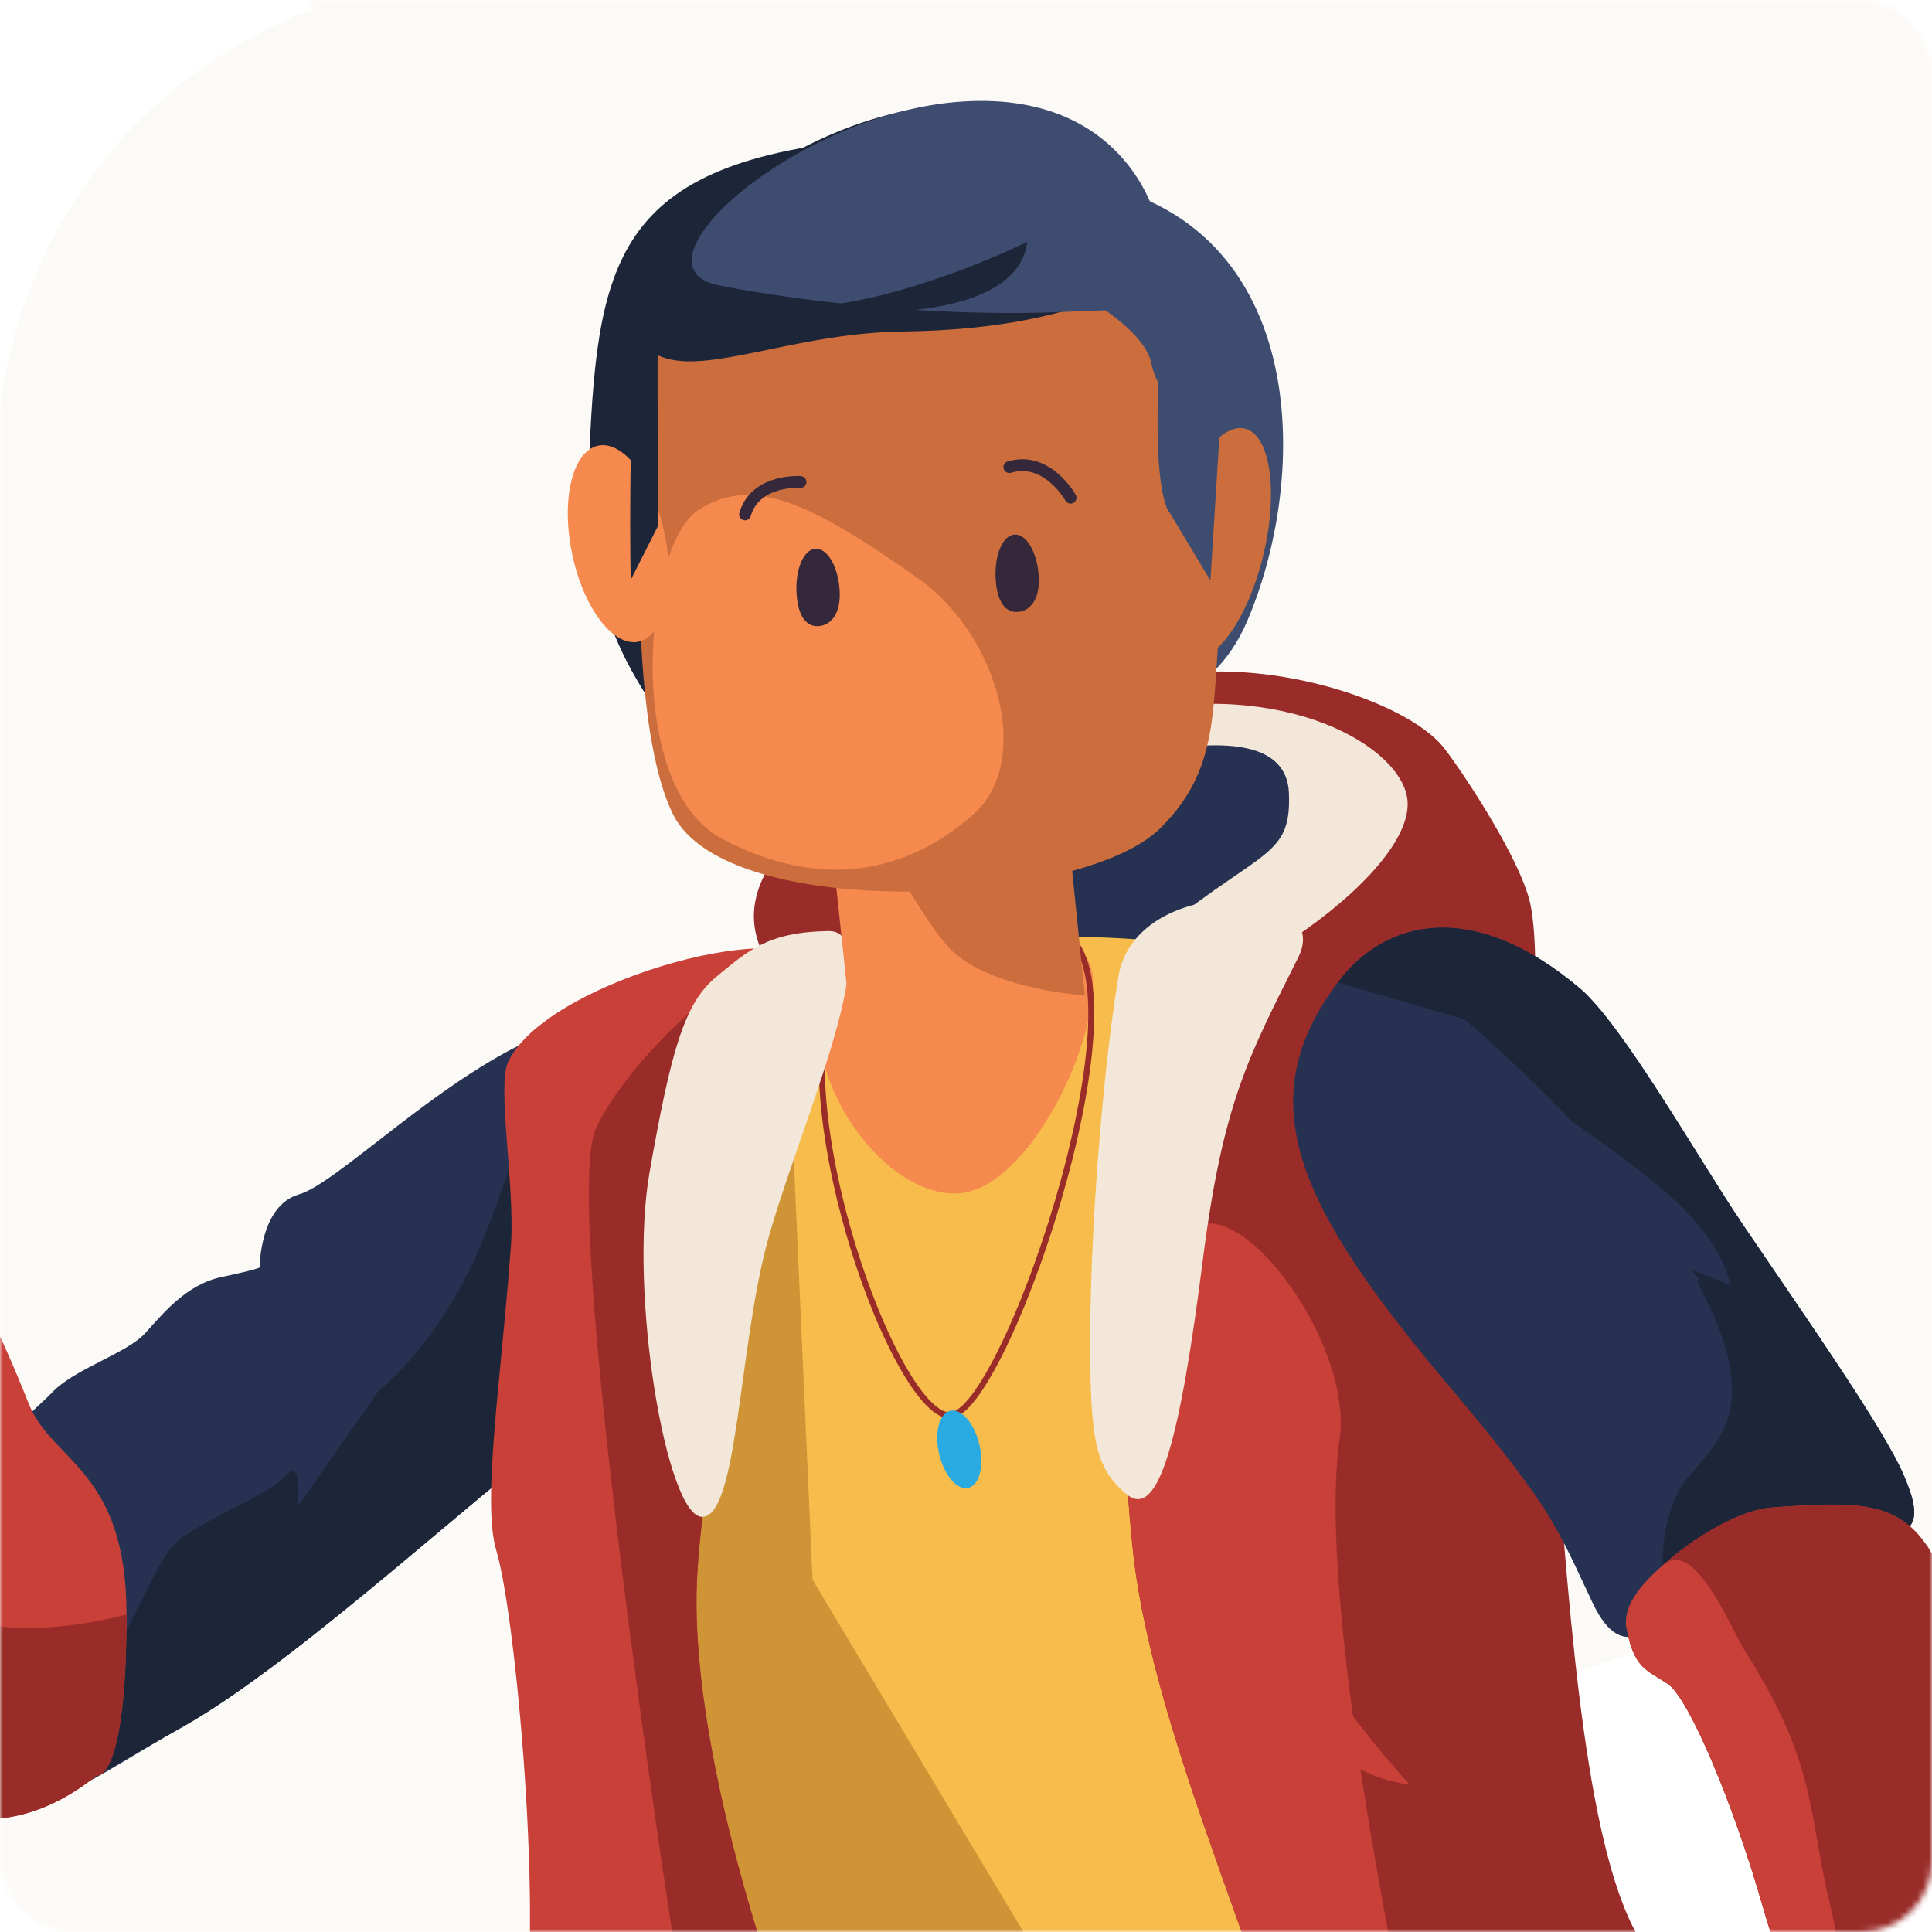 <svg width="327" height="327" viewBox="0 0 327 327" fill="none" xmlns="http://www.w3.org/2000/svg">
<mask id="mask0_805_5537" style="mask-type:alpha" maskUnits="userSpaceOnUse" x="0" y="0" width="327" height="327">
<rect width="327" height="327" rx="12" fill="#A36EBA"/>
</mask>
<g mask="url(#mask0_805_5537)">
<path d="M-229.601 447.143C-229.601 447.143 355.895 255.786 418.724 230.078C481.554 204.37 504.405 190.088 475.841 164.393C447.276 138.697 398.729 158.68 398.729 158.68C398.729 158.68 475.841 115.833 447.289 64.429C418.737 13.026 344.469 33.008 347.326 81.568C347.326 81.568 418.724 -178.331 253.076 -201.182C87.427 -224.034 7.446 -75.511 53.149 1.6C53.149 1.6 -3.967 18.739 -1.111 90.138C-1.111 90.138 -66.796 98.707 -109.643 141.541C-152.49 184.375 -126.782 224.365 -126.782 224.365C-126.782 224.365 -183.898 212.94 -223.888 272.925C-263.879 332.91 -221.032 390.027 -221.032 390.027C-221.032 390.027 -301 438.586 -301 455.713C-301.013 472.851 -229.601 447.143 -229.601 447.143Z" fill="#F3E7D9" fill-opacity="0.2"/>
<path d="M115.352 183.749C111.544 174.866 109.639 168.201 92.501 174.866C75.362 181.531 57.271 200.249 50.606 202.153C43.941 204.057 43.941 214.531 43.941 214.531C43.941 214.531 43.628 214.844 37.589 216.122C31.563 217.387 27.755 222.148 24.572 225.644C21.403 229.139 12.508 231.67 8.699 235.804C4.89 239.926 -20.492 258.017 -2.088 294.825C5.73 310.46 10.603 303.707 30.912 292.281C51.22 280.856 83.906 249.76 98.828 239.6C113.761 229.452 119.249 192.87 115.352 183.749Z" fill="#273252"/>
<path d="M115.352 183.748C111.543 174.866 109.639 168.201 92.5 174.866C92.5 174.866 89.944 188.396 82.665 207.565C75.399 226.733 64.161 235.315 64.161 235.315L50.28 255.135C50.28 255.135 51.47 246.352 48.3 249.848C45.131 253.343 32.941 257.615 29.132 261.737C25.323 265.859 7.984 305.348 7.984 305.348C7.984 305.348 10.615 303.694 30.924 292.268C51.232 280.843 83.918 249.747 98.84 239.587C113.761 229.452 119.248 192.869 115.352 183.748Z" fill="#1D2538"/>
<path d="M16.341 300.536C16.341 300.536 21.415 301.802 21.415 273.25C21.415 248.82 8.774 247.366 4.915 237.707C-6.511 209.142 -4.556 223.437 -13.489 204.069C-24.915 179.313 -29.989 163.452 -50.936 172.334C-76.669 183.247 -80.766 188.834 -78.223 197.717C-75.679 206.599 -73.775 201.525 -71.871 207.877C-69.966 214.229 -57.902 238.972 -52.828 251.676C-47.754 264.367 -42.667 270.08 -42.667 270.08C-42.667 270.08 -35.689 284.049 -31.242 291.027C-26.819 297.993 -6.511 318.94 16.341 300.536Z" fill="#C94039"/>
<path d="M16.342 300.536C16.342 300.536 21.416 301.802 21.416 273.25C21.416 273.25 6.018 277.622 -4.556 274.315C-15.129 271.007 -20.73 254.032 -29.662 234.663C-41.088 209.907 -52.789 226.732 -52.789 226.732C-52.789 226.732 -80.752 188.834 -78.222 197.717C-75.679 206.599 -73.774 201.526 -71.87 207.877C-69.966 214.229 -57.901 238.973 -52.827 251.676C-47.753 264.367 -42.667 270.08 -42.667 270.08C-42.667 270.08 -35.688 284.049 -31.241 291.027C-26.818 297.993 -6.51 318.941 16.342 300.536Z" fill="#992C29"/>
<path opacity="0.9" d="M-55.386 28.736C-81.469 37.431 -112.502 27.308 -139.488 -1.345C-162.502 -25.775 -150.588 -84.131 -150.588 -84.131C-150.588 -84.131 -146.366 -67.582 -136.418 -56.569C-126.471 -45.557 -119.706 -70.676 -133.412 -96.609C-147.118 -122.543 -134.677 -140.772 -134.677 -140.772L-119.067 -115.978C-119.067 -115.978 -104.571 -175.387 -81.645 -198.94C-58.718 -222.494 -83.098 -192.037 -67.5 -165.866C-51.903 -139.694 -45.739 -168.296 -40.414 -156.307C-21.108 -129.772 -26.821 -89.782 -26.821 -89.782L1.743 -108.349C1.731 -108.361 13.157 5.884 -55.386 28.736Z" fill="#F7BC4B"/>
<path opacity="0.4" d="M-32.532 38.721C-52.528 48.719 -149.634 64.429 -183.899 -38.39C-218.164 -141.21 -118.063 -254.428 4.589 -246.886C97.411 -241.173 101.695 -314 101.695 -314C101.695 -314 130.26 -235.46 90.27 -205.468C10.001 -145.269 23.156 -115.502 20.299 -61.23C17.443 -6.97 -12.537 28.736 -32.532 38.721Z" fill="#FEED7F"/>
<path d="M129.622 162.338C116.63 139.248 169.437 118.564 198.39 114.216C216.318 111.523 237.916 118.915 244.118 126.244C246.235 128.762 256.37 143.595 258.776 152.014C261.407 161.21 260.166 202.766 243.541 202.466C220.778 202.065 142.626 185.415 129.622 162.338Z" fill="#992C29"/>
<path d="M151.471 167.161C144.255 151.513 163.799 127.634 187.565 121.433C215.24 114.216 236.1 125.354 238.104 134.662C240.109 143.983 221.579 159.368 203.564 167.248C185.548 175.129 154.691 174.126 151.471 167.161Z" fill="#F3E7D9"/>
<path d="M197.374 156.774C213.862 143.632 218.572 144.91 218.159 134.249C217.495 117.022 176.728 132.269 168.309 134.675C159.89 137.08 144.693 162.262 153.864 176.795C163.047 191.315 180.887 169.917 197.374 156.774Z" fill="#273252"/>
<path d="M202.776 159.957C202.776 159.957 167.534 154.908 132.881 163.69C115.805 168.013 92.452 200.423 92.452 241.328C92.452 282.233 104.479 396.553 104.479 396.553L251.273 394.148C251.273 394.135 246.099 167.173 202.776 159.957Z" fill="#F7BC4B"/>
<path d="M181.14 340.226L137.529 267.374L132.894 163.69C115.818 168.013 92.465 200.423 92.465 241.328C92.465 282.233 104.492 396.554 104.492 396.554L251.286 394.148C251.286 394.148 196.011 366.999 173.711 355.11C157.787 346.616 158.84 331.319 158.84 331.319L181.14 340.226Z" fill="#CE9436"/>
<path d="M184.997 166.296C184.997 178.649 173.246 202.002 161.67 202.002C150.106 202.002 138.58 186.041 138.58 173.676C138.58 161.323 150.256 158.992 161.82 158.992C173.409 159.005 184.997 156.625 184.997 166.296Z" fill="#F5894E"/>
<path d="M137.879 162.963C131.69 155.346 91.988 166.572 85.975 179.801C84.095 183.936 87.19 200.836 86.476 210.859C84.885 232.909 81.515 254.132 83.995 262.4C87.603 274.428 92.514 331.995 87.704 346.428C82.893 360.873 92.514 393.358 97.325 400.575C102.136 407.791 140.648 399.372 140.648 399.372L134.547 345.663C134.547 345.663 117.997 303.305 117.884 271.32C117.784 239.348 140.247 165.882 137.879 162.963Z" fill="#C94039"/>
<path d="M137.879 162.964C131.69 155.347 106.859 177.81 100.845 191.04C94.832 204.269 113.737 326.846 113.737 326.846C113.737 326.846 122.657 343.697 124.148 345.188C125.639 346.678 116.217 345.689 116.217 345.689L140.648 399.397L134.546 345.689C134.546 345.689 117.996 303.331 117.884 271.346C117.783 239.349 140.247 165.883 137.879 162.964Z" fill="#992C29"/>
<path d="M144.068 161.773C129.16 178.699 151.548 241.591 161.207 239.511C170.866 237.419 195.96 162.863 178.909 157.338" stroke="#992C29" stroke-miterlimit="10"/>
<path d="M163.885 251.839C165.765 251.4 166.607 248.123 165.766 244.518C164.925 240.913 162.719 238.346 160.839 238.785C158.96 239.224 158.117 242.501 158.958 246.106C159.799 249.711 162.005 252.278 163.885 251.839Z" fill="#29ABE2"/>
<path d="M140.247 157.589C129.949 157.739 126.617 160.909 121.217 165.344C115.817 169.791 113.562 177.897 109.954 198.343C106.346 218.802 112.823 256.738 118.837 256.738C124.85 256.738 125.001 228.524 129.811 210.471C134.622 192.43 150.533 157.439 140.247 157.589Z" fill="#F3E7D9"/>
<path d="M196.9 160.107C189.283 169.152 188.206 230.491 191.814 262.976C195.422 295.462 217.083 338.785 219.489 359.231C221.894 379.69 223.097 398.933 227.908 402.554C232.719 406.175 287.981 403.193 287.981 403.193C287.981 403.193 307.976 374.628 277.983 328.938C259.454 300.699 266.157 175.253 250.521 169.24C234.873 163.214 204.517 151.061 196.9 160.107Z" fill="#992C29"/>
<path d="M200.96 208.88C193.343 217.925 188.206 230.491 191.814 262.977C195.423 295.463 217.084 338.786 219.489 359.232C221.895 379.69 223.098 398.934 227.908 402.554C232.719 406.175 253.165 400.525 239.284 347.656C237.468 340.74 222.759 270.669 226.731 243.571C229.161 226.996 208.577 199.834 200.96 208.88Z" fill="#C94039"/>
<path d="M190.71 252.929C185.311 248.482 184.521 243.596 184.521 226.745C184.521 209.895 186.351 183.41 189.282 165.344C192.139 147.729 226.09 149.32 219.751 162.012C211.395 178.724 206.985 186.467 203.564 213.415C199.756 243.408 196.11 257.377 190.71 252.929Z" fill="#F3E7D9"/>
<path d="M209.879 260.434C209.879 260.434 212.36 298.595 238.631 302.065C238.631 302.065 223.422 286.204 209.879 260.434Z" fill="#C94039"/>
<path d="M269.576 271.335C263.55 258.643 262.974 255.599 245.459 234.84C219.751 204.371 211.195 186.581 226.416 166.297C234.472 155.561 249.268 152.015 267.359 167.25C274.638 173.376 287.642 196.428 294.971 207.24C305.708 223.076 318.813 241.718 322.258 249.761C325.703 257.804 324.162 259.921 316.244 260.523C304.555 261.425 290.423 261.725 286.364 267.413C280.614 275.469 274.813 282.372 269.576 271.335Z" fill="#273252"/>
<path d="M322.258 249.76C318.813 241.717 305.696 223.075 294.972 207.239C287.643 196.427 274.638 173.388 267.359 167.249C249.269 152.015 234.473 155.56 226.417 166.297L247.878 172.536C247.878 172.536 256.485 179.777 266.144 189.888C270.028 192.531 275.315 196.327 280.928 200.95C292.165 210.196 292.817 217.475 292.817 217.475L286.214 214.832C290.436 220.106 285.438 213.441 288.194 218.79C299.281 240.314 288.921 245.137 284.886 251.176C279.6 259.106 280.614 275.468 286.365 267.413C290.424 261.725 304.556 261.412 316.245 260.522C324.163 259.921 325.704 257.803 322.258 249.76Z" fill="#1D2538"/>
<path d="M275.291 275.468C276.556 282.447 278.661 282.584 282.269 284.99C285.877 287.395 293.457 305.536 298.268 322.387C303.079 339.237 307.89 344.048 306.687 348.859C305.484 353.67 306.687 358.481 310.295 359.683C313.903 360.886 329.551 354.872 336.767 359.683C343.984 364.494 347.592 376.534 353.618 376.534C359.644 376.534 358.429 368.115 356.023 364.507C353.618 360.899 352.415 345.251 350.01 328.413C347.604 311.562 329.877 267.55 326.695 262.476C321.395 253.995 314.642 254.07 299.721 255.172C291.152 255.786 274.026 268.478 275.291 275.468Z" fill="#C94039"/>
<path d="M275.291 275.468C276.556 282.447 278.661 282.584 282.269 284.99C285.877 287.395 293.457 305.536 298.268 322.387C303.079 339.237 307.89 344.048 306.687 348.859C305.484 353.67 306.687 358.481 310.295 359.683C313.903 360.886 329.551 354.872 336.767 359.683C343.984 364.494 347.592 376.534 353.618 376.534C359.644 376.534 358.429 368.115 356.023 364.507C353.618 360.899 352.415 345.251 350.01 328.413C347.604 311.562 329.877 267.55 326.695 262.476C321.395 253.995 314.642 254.07 299.721 255.172C291.152 255.786 274.026 268.478 275.291 275.468Z" fill="#992C29"/>
<path d="M275.289 275.469C276.555 282.447 278.66 282.585 282.268 284.99C285.876 287.396 293.455 305.537 298.266 322.387C303.077 339.238 307.888 344.049 306.685 348.859C305.483 353.67 306.685 358.481 310.293 359.684C313.902 360.886 313.463 337.747 309.742 322.387C306.021 307.027 307.6 298.684 295.447 279.603C292.942 275.657 286.878 260.272 281.491 264.895C276.981 268.766 274.713 272.287 275.289 275.469Z" fill="#C94039"/>
<path d="M138.505 121.52L143.955 172.899C143.955 172.899 148.127 182.859 163.424 181.744C178.721 180.641 181.502 168.476 181.502 168.476L175.939 110.959L138.505 121.52Z" fill="#F5894E"/>
<path d="M138.505 121.52C138.505 121.52 154.453 155.171 161.607 161.36C168.761 167.549 183.607 168.476 183.607 168.476L177.768 110.959L138.505 121.52Z" fill="#CC6D3D"/>
<path d="M207.497 104.619C192.751 139.335 179.91 146.827 179.91 146.827C125.462 152.452 96.998 114.491 99.616 80.126C101.007 44.521 108.223 31.466 147.161 30.401C201.396 28.923 220.627 73.699 207.497 104.619Z" fill="#1D2538"/>
<path d="M207.497 104.619C192.751 139.335 179.91 146.827 179.91 146.827C125.462 152.452 96.998 114.492 99.616 80.127C101.007 44.521 103.212 27.195 148.376 23.449C211.093 18.25 220.627 73.7 207.497 104.619Z" fill="#1D2538"/>
<path d="M211.155 104.982C198.589 134.587 157.446 113.076 157.446 113.076C149.103 107.989 145.87 78.172 144.004 58.452C142.387 41.451 132.64 25.44 179.496 30.138C221.14 34.323 222.343 78.635 211.155 104.982Z" fill="#3E4C6F"/>
<path d="M147.425 34.574C147.425 34.574 118.247 49.909 113.336 55.371C108.425 60.834 104.629 119.441 113.975 137.945C123.183 156.199 182.993 153.505 196.423 140.15C207.423 129.213 204.704 118.326 207.01 100.285C209.44 81.28 196.336 68.964 194.895 61.598C192.439 48.994 147.425 34.574 147.425 34.574Z" fill="#CC6D3D"/>
<path d="M214.025 93.068C211.658 103.793 206.183 112.061 201.773 111.56C197.35 111.059 195.672 101.913 198.027 91.089C200.395 80.239 205.932 71.896 210.367 72.484C214.777 73.073 216.406 82.307 214.025 93.068Z" fill="#CC6D3D"/>
<path d="M118.221 86.303C108.75 92.492 105.68 133.222 122.167 141.954C138.655 150.686 153.388 147.967 164.801 137.794C174.786 128.899 169.098 107.513 155.242 97.779C138.279 85.865 127.692 80.114 118.221 86.303Z" fill="#F5894E"/>
<path d="M96.66 92.856C98.327 102.001 103.225 109.08 107.635 108.679C112.058 108.278 114.325 100.51 112.671 91.29C111.018 82.044 106.057 74.903 101.622 75.366C97.199 75.842 94.981 83.685 96.66 92.856Z" fill="#F5894E"/>
<path d="M197.087 49.808C197.087 49.808 194.206 77.734 197.501 86.002L204.867 98.242L207.348 58.615L197.087 49.808Z" fill="#3E4C6F"/>
<path d="M106.746 98.168C106.746 98.168 106.22 70.355 107.836 62.011L111.281 49.583L111.331 89.097L106.746 98.168Z" fill="#1D2538"/>
<path d="M196.46 44.533C196.46 44.533 186.4 55.709 152.761 56.109C136.061 56.31 121.879 62.499 113.761 60.895C93.828 56.936 127.266 19.251 161.544 17.698C196.222 16.132 196.46 44.533 196.46 44.533Z" fill="#1D2538"/>
<path d="M161.745 17.272C134.258 19.652 105.656 45.135 121.705 48.304C126.265 49.206 133.519 50.409 142.326 51.361C157.799 48.931 173.885 40.925 173.885 40.925C172.87 48.405 164.263 51.424 154.93 52.451C162.835 52.952 171.392 53.166 180.049 52.79C194.281 52.176 195.772 52.915 196.749 48.179C198.703 38.57 191.45 14.691 161.745 17.272Z" fill="#3E4C6F"/>
<path d="M175.812 97.542C176.051 101.564 174.259 103.443 172.242 103.568C170.225 103.693 168.759 102.002 168.521 97.981C168.283 93.959 169.711 90.589 171.728 90.476C173.745 90.363 175.562 93.508 175.812 97.542Z" fill="#34283A"/>
<path d="M142.112 99.947C142.35 103.969 140.559 105.848 138.542 105.973C136.525 106.098 135.059 104.407 134.821 100.385C134.583 96.364 136.011 92.994 138.028 92.881C140.045 92.756 141.874 95.913 142.112 99.947Z" fill="#34283A"/>
<path d="M181.2 84.236C181.2 84.236 177.253 77.133 170.839 79.062" stroke="#34283A" stroke-width="2" stroke-miterlimit="10" stroke-linecap="round" stroke-linejoin="round"/>
<path d="M135.484 81.581C135.484 81.581 127.88 81.029 126.101 87.068" stroke="#34283A" stroke-width="2" stroke-miterlimit="10" stroke-linecap="round" stroke-linejoin="round"/>
</g>
</svg>
